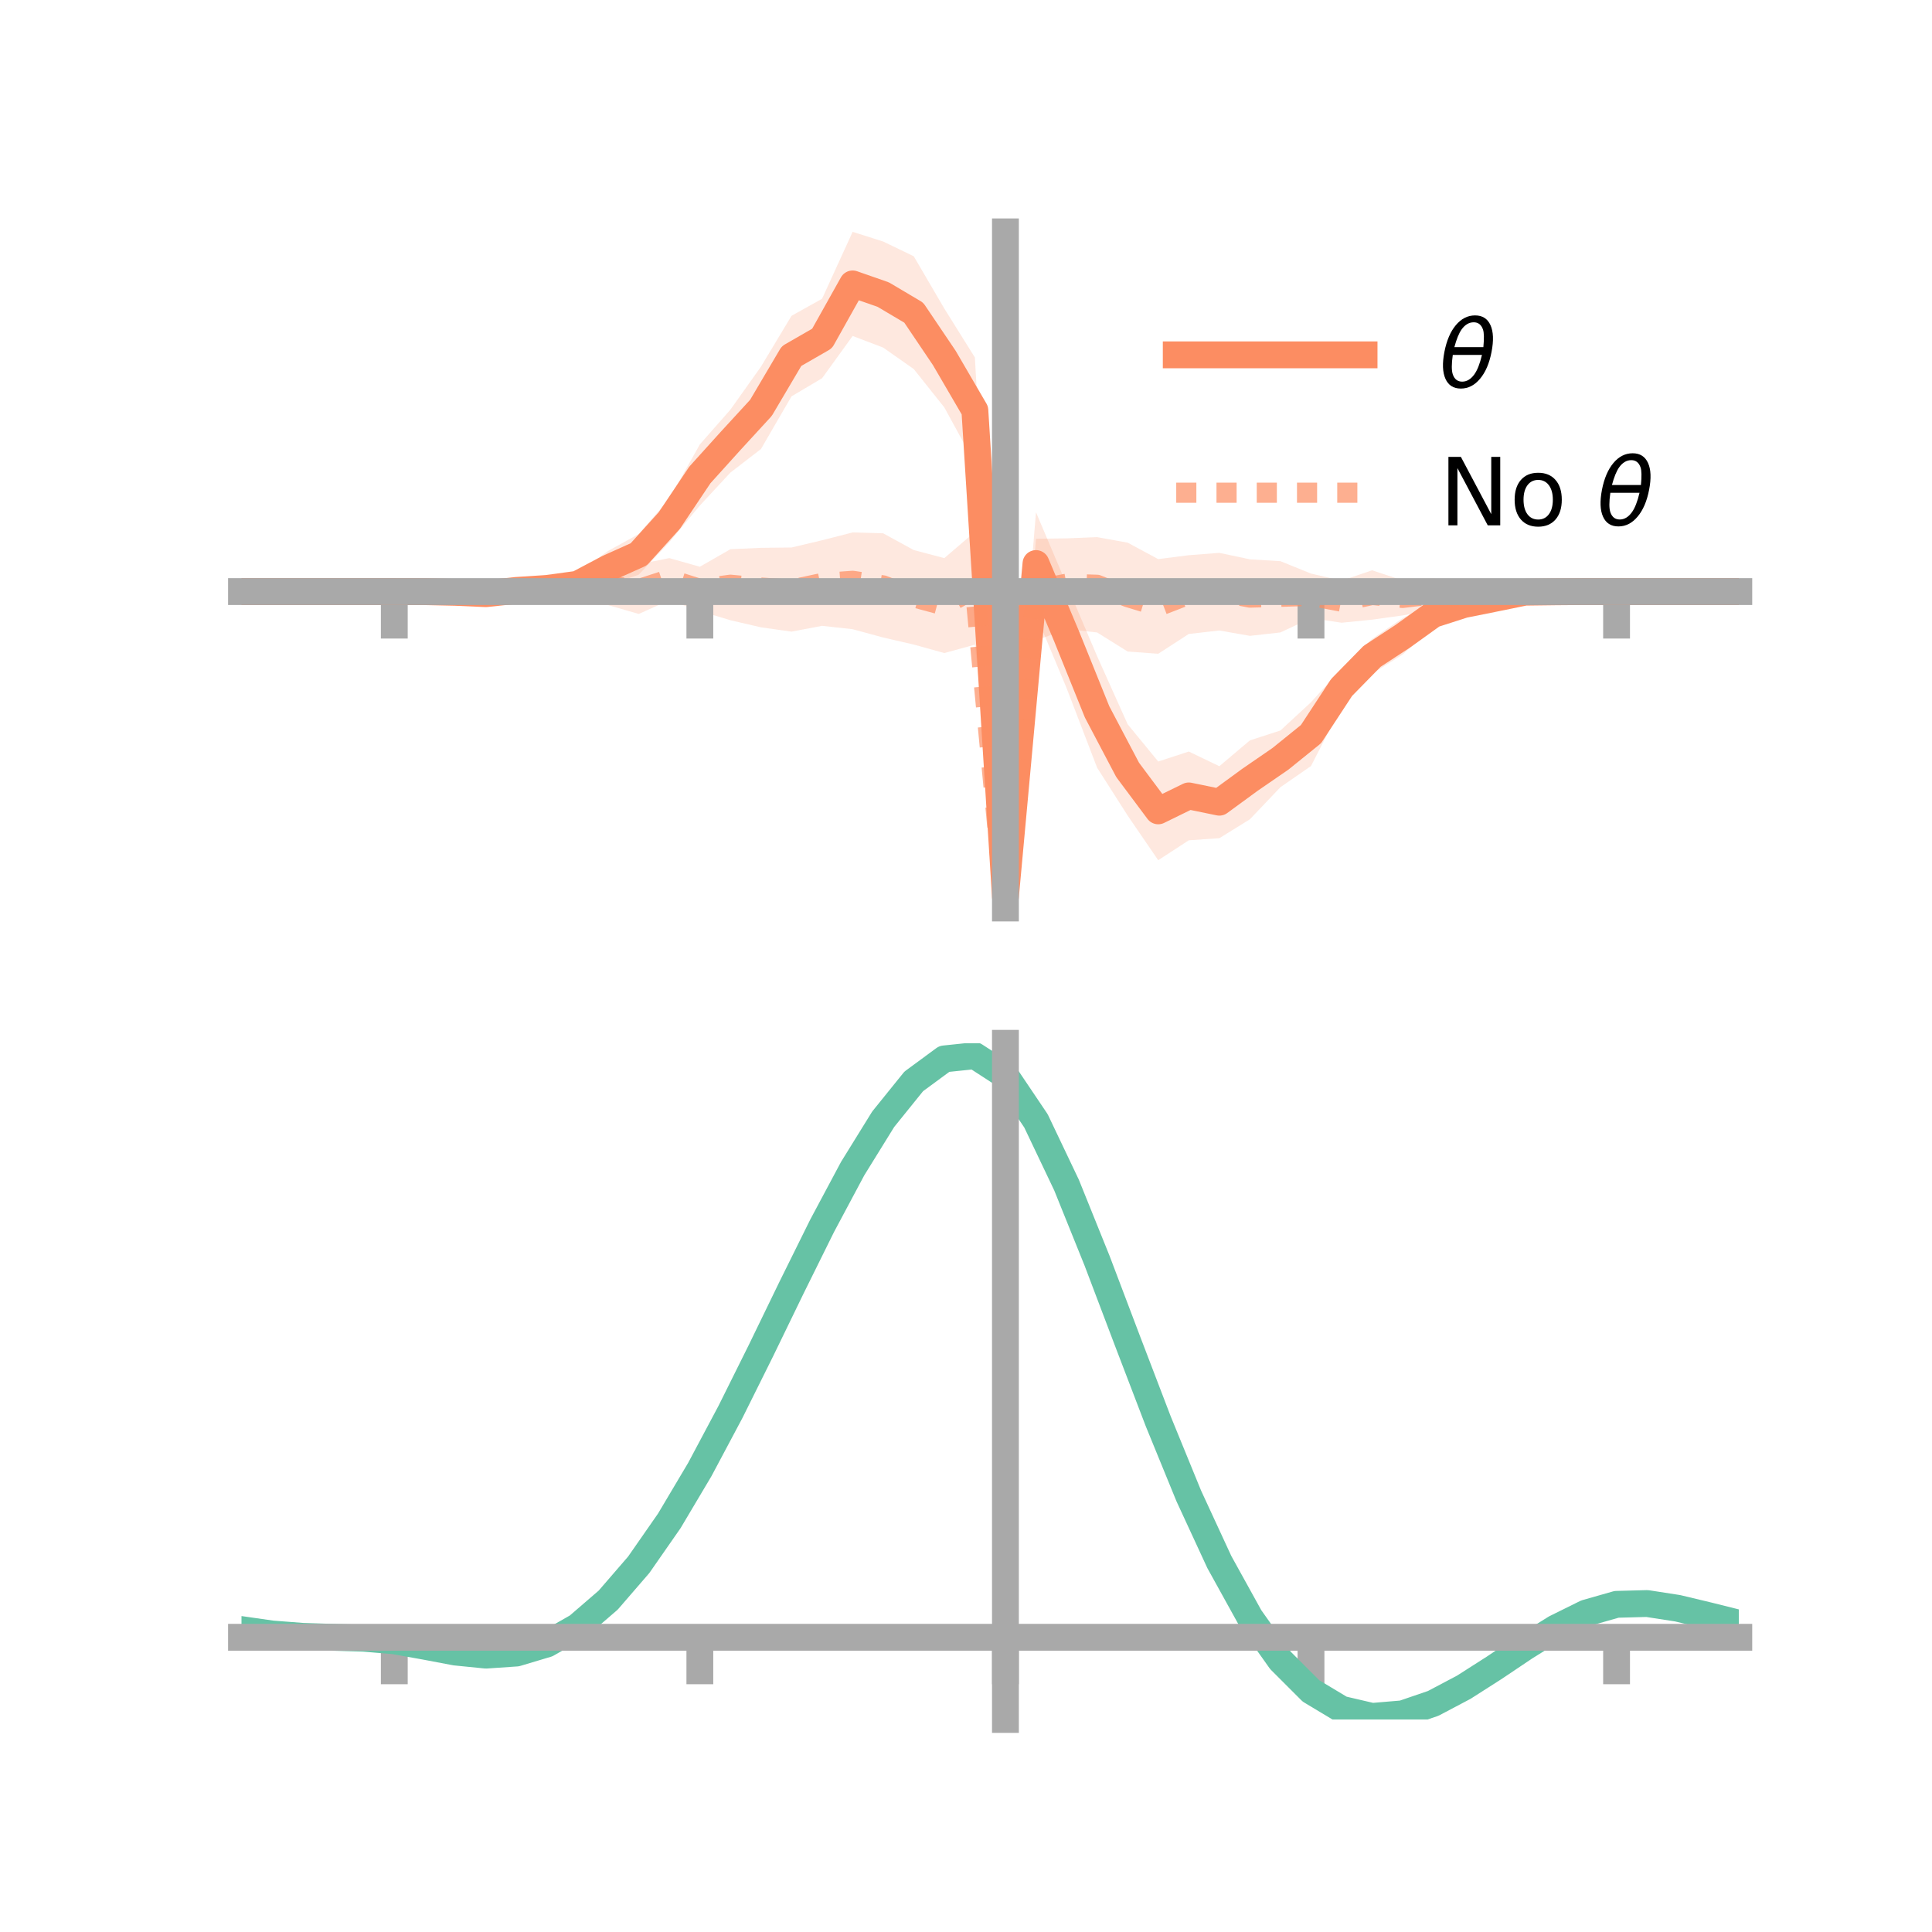 <?xml version="1.0" encoding="utf-8" standalone="no"?>
<!DOCTYPE svg PUBLIC "-//W3C//DTD SVG 1.1//EN"
  "http://www.w3.org/Graphics/SVG/1.1/DTD/svg11.dtd">
<!-- Created with matplotlib (https://matplotlib.org/) -->
<svg height="144pt" version="1.1" viewBox="0 0 144 144" width="144pt" xmlns="http://www.w3.org/2000/svg" xmlns:xlink="http://www.w3.org/1999/xlink">
 <defs>
  <style type="text/css">*{stroke-linecap:butt;stroke-linejoin:round;}</style>
 </defs>
 <g id="figure_1">
  <g id="patch_1">
   <path d="M 0 144 
L 144 144 
L 144 0 
L 0 0 
z
" style="fill:none;"/>
  </g>
  <g id="axes_1">
   <g id="patch_2">
    <path d="M 18 67.68 
L 129.6 67.68 
L 129.6 17.28 
L 18 17.28 
z
" style="fill:none;"/>
   </g>
   <g id="PolyCollection_1">
    <path clip-path="url(#p389a991753)" d="M 18 44.094 
L 18 44.094 
L 20.278 44.094 
L 22.555 44.094 
L 24.833 44.094 
L 27.11 44.094 
L 29.388 44.094 
L 31.665 44.026 
L 33.943 43.98 
L 36.22 43.822 
L 38.498 43.485 
L 40.776 43.036 
L 43.053 42.694 
L 45.331 41.061 
L 47.608 39.802 
L 49.886 37.18 
L 52.163 33.123 
L 54.441 30.532 
L 56.718 27.328 
L 58.996 23.539 
L 61.273 22.267 
L 63.551 17.28 
L 65.829 18.003 
L 68.106 19.101 
L 70.384 22.998 
L 72.661 26.642 
L 74.939 65.992 
L 77.216 38.18 
L 79.494 43.554 
L 81.771 48.905 
L 84.049 53.983 
L 86.327 56.759 
L 88.604 56.015 
L 90.882 57.109 
L 93.159 55.185 
L 95.437 54.445 
L 97.714 52.341 
L 99.992 49.832 
L 102.269 47.622 
L 104.547 46.074 
L 106.824 44.869 
L 109.102 44.185 
L 111.38 44.081 
L 113.657 43.704 
L 115.935 43.915 
L 118.212 44.006 
L 120.49 44.094 
L 122.767 44.094 
L 125.045 44.094 
L 127.322 44.094 
L 129.6 44.094 
L 129.6 44.094 
L 129.6 44.094 
L 127.322 44.094 
L 125.045 44.094 
L 122.767 44.094 
L 120.49 44.094 
L 118.212 44.179 
L 115.935 44.305 
L 113.657 44.572 
L 111.38 45.125 
L 109.102 45.936 
L 106.824 46.715 
L 104.547 48.782 
L 102.269 50.213 
L 99.992 52.653 
L 97.714 57.095 
L 95.437 58.672 
L 93.159 61.065 
L 90.882 62.474 
L 88.604 62.632 
L 86.327 64.115 
L 84.049 60.788 
L 81.771 57.216 
L 79.494 51.278 
L 77.216 45.826 
L 74.939 67.68 
L 72.661 34.531 
L 70.384 30.366 
L 68.106 27.508 
L 65.829 25.908 
L 63.551 25.041 
L 61.273 28.191 
L 58.996 29.541 
L 56.718 33.467 
L 54.441 35.223 
L 52.163 37.679 
L 49.886 40.417 
L 47.608 42.833 
L 45.331 43.623 
L 43.053 44.397 
L 40.776 44.68 
L 38.498 44.525 
L 36.22 44.676 
L 33.943 44.319 
L 31.665 44.172 
L 29.388 44.094 
L 27.11 44.094 
L 24.833 44.094 
L 22.555 44.094 
L 20.278 44.094 
L 18 44.094 
z
" style="fill:#fc8d62;fill-opacity:0.2;"/>
   </g>
   <g id="PolyCollection_2">
    <path clip-path="url(#p389a991753)" d="M 18 44.094 
L 18 44.094 
L 20.278 44.094 
L 22.555 44.094 
L 24.833 44.094 
L 27.11 44.094 
L 29.388 44.094 
L 31.665 44.03 
L 33.943 43.728 
L 36.22 43.513 
L 38.498 43.453 
L 40.776 42.834 
L 43.053 42.761 
L 45.331 42.249 
L 47.608 42.056 
L 49.886 41.597 
L 52.163 42.242 
L 54.441 40.935 
L 56.718 40.832 
L 58.996 40.807 
L 61.273 40.268 
L 63.551 39.684 
L 65.829 39.751 
L 68.106 40.998 
L 70.384 41.598 
L 72.661 39.646 
L 74.939 67.355 
L 77.216 40.155 
L 79.494 40.126 
L 81.771 40.034 
L 84.049 40.447 
L 86.327 41.673 
L 88.604 41.382 
L 90.882 41.207 
L 93.159 41.689 
L 95.437 41.827 
L 97.714 42.75 
L 99.992 43.281 
L 102.269 42.505 
L 104.547 43.261 
L 106.824 43.116 
L 109.102 43.444 
L 111.38 43.517 
L 113.657 43.729 
L 115.935 43.812 
L 118.212 43.992 
L 120.49 44.094 
L 122.767 44.094 
L 125.045 44.094 
L 127.322 44.094 
L 129.6 44.094 
L 129.6 44.094 
L 129.6 44.094 
L 127.322 44.094 
L 125.045 44.094 
L 122.767 44.094 
L 120.49 44.094 
L 118.212 44.165 
L 115.935 44.446 
L 113.657 44.638 
L 111.38 44.801 
L 109.102 45.534 
L 106.824 45.469 
L 104.547 45.87 
L 102.269 46.186 
L 99.992 46.415 
L 97.714 46.073 
L 95.437 47.138 
L 93.159 47.393 
L 90.882 46.993 
L 88.604 47.252 
L 86.327 48.728 
L 84.049 48.561 
L 81.771 47.139 
L 79.494 46.891 
L 77.216 47.737 
L 74.939 68.764 
L 72.661 48.05 
L 70.384 48.675 
L 68.106 48.043 
L 65.829 47.516 
L 63.551 46.898 
L 61.273 46.646 
L 58.996 47.079 
L 56.718 46.758 
L 54.441 46.229 
L 52.163 45.539 
L 49.886 44.74 
L 47.608 45.76 
L 45.331 45.103 
L 43.053 45.031 
L 40.776 44.645 
L 38.498 44.657 
L 36.22 44.438 
L 33.943 44.353 
L 31.665 44.183 
L 29.388 44.094 
L 27.11 44.094 
L 24.833 44.094 
L 22.555 44.094 
L 20.278 44.094 
L 18 44.094 
z
" style="fill:#fc8d62;fill-opacity:0.2;"/>
   </g>
   <g id="matplotlib.axis_1">
    <g id="xtick_1">
     <g id="line2d_1">
      <defs>
       <path d="M 0 0 
L 0 3.5 
" id="ma95ac45618" style="stroke:#a9a9a9;stroke-width:2;"/>
      </defs>
      <g>
       <use style="fill:#a9a9a9;stroke:#a9a9a9;stroke-width:2;" x="29.388" xlink:href="#ma95ac45618" y="44.094"/>
      </g>
     </g>
    </g>
    <g id="xtick_2">
     <g id="line2d_2">
      <g>
       <use style="fill:#a9a9a9;stroke:#a9a9a9;stroke-width:2;" x="52.163" xlink:href="#ma95ac45618" y="44.094"/>
      </g>
     </g>
    </g>
    <g id="xtick_3">
     <g id="line2d_3">
      <g>
       <use style="fill:#a9a9a9;stroke:#a9a9a9;stroke-width:2;" x="74.939" xlink:href="#ma95ac45618" y="44.094"/>
      </g>
     </g>
    </g>
    <g id="xtick_4">
     <g id="line2d_4">
      <g>
       <use style="fill:#a9a9a9;stroke:#a9a9a9;stroke-width:2;" x="97.714" xlink:href="#ma95ac45618" y="44.094"/>
      </g>
     </g>
    </g>
    <g id="xtick_5">
     <g id="line2d_5">
      <g>
       <use style="fill:#a9a9a9;stroke:#a9a9a9;stroke-width:2;" x="120.49" xlink:href="#ma95ac45618" y="44.094"/>
      </g>
     </g>
    </g>
   </g>
   <g id="matplotlib.axis_2"/>
   <g id="line2d_6">
    <path clip-path="url(#p389a991753)" d="M 18 44.094 
L 20.278 44.094 
L 22.555 44.094 
L 24.833 44.094 
L 27.11 44.094 
L 29.388 44.094 
L 31.665 44.099 
L 33.943 44.149 
L 36.22 44.249 
L 38.498 44.005 
L 40.776 43.858 
L 43.053 43.546 
L 45.331 42.342 
L 47.608 41.317 
L 49.886 38.798 
L 52.163 35.401 
L 54.441 32.878 
L 56.718 30.398 
L 58.996 26.54 
L 61.273 25.229 
L 63.551 21.161 
L 65.829 21.956 
L 68.106 23.305 
L 70.384 26.682 
L 72.661 30.587 
L 74.939 66.836 
L 77.216 42.003 
L 79.494 47.416 
L 81.771 53.06 
L 84.049 57.386 
L 86.327 60.437 
L 88.604 59.323 
L 90.882 59.791 
L 93.159 58.125 
L 95.437 56.558 
L 97.714 54.718 
L 99.992 51.243 
L 102.269 48.918 
L 104.547 47.428 
L 106.824 45.792 
L 109.102 45.06 
L 111.38 44.603 
L 113.657 44.138 
L 115.935 44.11 
L 118.212 44.092 
L 120.49 44.094 
L 122.767 44.094 
L 125.045 44.094 
L 127.322 44.094 
L 129.6 44.094 
" style="fill:none;stroke:#fc8d62;stroke-linecap:square;stroke-width:2;"/>
   </g>
   <g id="line2d_7">
    <path clip-path="url(#p389a991753)" d="M 18 44.094 
L 20.278 44.094 
L 22.555 44.094 
L 24.833 44.094 
L 27.11 44.094 
L 29.388 44.094 
L 31.665 44.107 
L 33.943 44.041 
L 36.22 43.975 
L 38.498 44.055 
L 40.776 43.739 
L 43.053 43.896 
L 45.331 43.676 
L 47.608 43.908 
L 49.886 43.169 
L 52.163 43.891 
L 54.441 43.582 
L 56.718 43.795 
L 58.996 43.943 
L 61.273 43.457 
L 63.551 43.291 
L 65.829 43.634 
L 68.106 44.521 
L 70.384 45.136 
L 72.661 43.848 
L 74.939 68.059 
L 77.216 43.946 
L 79.494 43.509 
L 81.771 43.587 
L 84.049 44.504 
L 86.327 45.2 
L 88.604 44.317 
L 90.882 44.1 
L 93.159 44.541 
L 95.437 44.482 
L 97.714 44.411 
L 99.992 44.848 
L 102.269 44.345 
L 104.547 44.566 
L 106.824 44.292 
L 109.102 44.489 
L 111.38 44.159 
L 113.657 44.183 
L 115.935 44.129 
L 118.212 44.079 
L 120.49 44.094 
L 122.767 44.094 
L 125.045 44.094 
L 127.322 44.094 
L 129.6 44.094 
" style="fill:none;stroke:#fc8d62;stroke-dasharray:1.5,1.5;stroke-dashoffset:0;stroke-opacity:0.7;stroke-width:1.5;"/>
   </g>
   <g id="patch_3">
    <path d="M 74.939 67.68 
L 74.939 17.28 
" style="fill:none;stroke:#a9a9a9;stroke-linecap:square;stroke-linejoin:miter;stroke-width:2;"/>
   </g>
   <g id="patch_4">
    <path d="M 129.6 67.68 
L 129.6 17.28 
" style="fill:none;"/>
   </g>
   <g id="patch_5">
    <path d="M 18 44.094 
L 129.6 44.094 
" style="fill:none;stroke:#a9a9a9;stroke-linecap:square;stroke-linejoin:miter;stroke-width:2;"/>
   </g>
   <g id="patch_6">
    <path d="M 18 17.28 
L 129.6 17.28 
" style="fill:none;"/>
   </g>
   <g id="legend_1">
    <g id="line2d_8">
     <path d="M 87.67 26.449 
L 101.67 26.449 
" style="fill:none;stroke:#fc8d62;stroke-linecap:square;stroke-width:2;"/>
    </g>
    <g id="line2d_9"/>
    <g id="text_1">
     <!-- $\theta$ -->
     <g transform="translate(107.27 28.899)scale(0.07 -0.07)">
      <defs>
       <path d="M 45.516 34.672 
L 14.453 34.672 
Q 12.359 20.062 14.5 13.875 
Q 17.188 6.25 24.469 6.25 
Q 31.781 6.25 37.359 13.922 
Q 42.234 20.656 45.516 34.672 
z
M 47.016 42.969 
Q 48.344 56.844 46.625 61.719 
Q 43.953 69.438 36.766 69.438 
Q 29.297 69.438 23.828 61.812 
Q 19.531 55.672 16.156 42.969 
z
M 38.188 76.766 
Q 49.906 76.766 54.594 66.406 
Q 59.281 56.109 55.719 37.844 
Q 52.203 19.625 43.453 9.281 
Q 34.766 -1.125 23.047 -1.125 
Q 11.281 -1.125 6.641 9.281 
Q 2 19.625 5.516 37.844 
Q 9.078 56.109 17.719 66.406 
Q 26.422 76.766 38.188 76.766 
z
" id="DejaVuSans-Oblique-952"/>
      </defs>
      <use transform="translate(0 0.234)" xlink:href="#DejaVuSans-Oblique-952"/>
     </g>
    </g>
    <g id="line2d_10">
     <path d="M 87.67 36.724 
L 101.67 36.724 
" style="fill:none;stroke:#fc8d62;stroke-dasharray:1.5,1.5;stroke-dashoffset:0;stroke-opacity:0.7;stroke-width:1.5;"/>
    </g>
    <g id="line2d_11"/>
    <g id="text_2">
     <!-- No $\theta$ -->
     <g transform="translate(107.27 39.174)scale(0.07 -0.07)">
      <defs>
       <path d="M 9.812 72.906 
L 23.094 72.906 
L 55.422 11.922 
L 55.422 72.906 
L 64.984 72.906 
L 64.984 0 
L 51.703 0 
L 19.391 60.984 
L 19.391 0 
L 9.812 0 
z
" id="DejaVuSans-78"/>
       <path d="M 30.609 48.391 
Q 23.391 48.391 19.188 42.75 
Q 14.984 37.109 14.984 27.297 
Q 14.984 17.484 19.156 11.844 
Q 23.344 6.203 30.609 6.203 
Q 37.797 6.203 41.984 11.859 
Q 46.188 17.531 46.188 27.297 
Q 46.188 37.016 41.984 42.703 
Q 37.797 48.391 30.609 48.391 
z
M 30.609 56 
Q 42.328 56 49.016 48.375 
Q 55.719 40.766 55.719 27.297 
Q 55.719 13.875 49.016 6.219 
Q 42.328 -1.422 30.609 -1.422 
Q 18.844 -1.422 12.172 6.219 
Q 5.516 13.875 5.516 27.297 
Q 5.516 40.766 12.172 48.375 
Q 18.844 56 30.609 56 
z
" id="DejaVuSans-111"/>
       <path id="DejaVuSans-32"/>
      </defs>
      <use transform="translate(0 0.234)" xlink:href="#DejaVuSans-78"/>
      <use transform="translate(74.805 0.234)" xlink:href="#DejaVuSans-111"/>
      <use transform="translate(135.986 0.234)" xlink:href="#DejaVuSans-32"/>
      <use transform="translate(167.773 0.234)" xlink:href="#DejaVuSans-Oblique-952"/>
     </g>
    </g>
   </g>
  </g>
  <g id="axes_2">
   <g id="patch_7">
    <path d="M 18 128.16 
L 129.6 128.16 
L 129.6 77.76 
L 18 77.76 
z
" style="fill:none;"/>
   </g>
   <g id="PolyCollection_3">
    <path clip-path="url(#p6eeeab9a0c)" d="M 18 121.506 
L 18 121.417 
L 20.278 121.75 
L 22.555 121.926 
L 24.833 121.998 
L 27.11 122.065 
L 29.388 122.261 
L 31.665 122.668 
L 33.943 123.09 
L 36.22 123.308 
L 38.498 123.144 
L 40.776 122.459 
L 43.053 121.146 
L 45.331 119.145 
L 47.608 116.449 
L 49.886 113.1 
L 52.163 109.177 
L 54.441 104.8 
L 56.718 100.123 
L 58.996 95.333 
L 61.273 90.645 
L 63.551 86.3 
L 65.829 82.558 
L 68.106 79.696 
L 70.384 77.999 
L 72.661 77.76 
L 74.939 79.26 
L 77.216 82.684 
L 79.494 87.53 
L 81.771 93.248 
L 84.049 99.337 
L 86.327 105.376 
L 88.604 111.026 
L 90.882 116.03 
L 93.159 120.213 
L 95.437 123.474 
L 97.714 125.78 
L 99.992 127.163 
L 102.269 127.702 
L 104.547 127.517 
L 106.824 126.753 
L 109.102 125.571 
L 111.38 124.142 
L 113.657 122.642 
L 115.935 121.247 
L 118.212 120.134 
L 120.49 119.489 
L 122.767 119.433 
L 125.045 119.792 
L 127.322 120.348 
L 129.6 120.93 
L 129.6 121.041 
L 129.6 121.041 
L 127.322 120.485 
L 125.045 119.95 
L 122.767 119.604 
L 120.49 119.667 
L 118.212 120.32 
L 115.935 121.461 
L 113.657 122.904 
L 111.38 124.461 
L 109.102 125.943 
L 106.824 127.166 
L 104.547 127.958 
L 102.269 128.16 
L 99.992 127.637 
L 97.714 126.285 
L 95.437 124.038 
L 93.159 120.872 
L 90.882 116.819 
L 88.604 111.969 
L 86.327 106.489 
L 84.049 100.621 
L 81.771 94.697 
L 79.494 89.127 
L 77.216 84.402 
L 74.939 81.065 
L 72.661 79.61 
L 70.384 79.85 
L 68.106 81.504 
L 65.829 84.283 
L 63.551 87.903 
L 61.273 92.096 
L 58.996 96.607 
L 56.718 101.205 
L 54.441 105.685 
L 52.163 109.868 
L 49.886 113.611 
L 47.608 116.806 
L 45.331 119.383 
L 43.053 121.311 
L 40.776 122.595 
L 38.498 123.271 
L 36.22 123.42 
L 33.943 123.18 
L 31.665 122.739 
L 29.388 122.332 
L 27.11 122.141 
L 24.833 122.074 
L 22.555 122 
L 20.278 121.826 
L 18 121.506 
z
" style="fill:#66c2a5;fill-opacity:0.2;"/>
   </g>
   <g id="matplotlib.axis_3">
    <g id="xtick_6">
     <g id="line2d_12">
      <g>
       <use style="fill:#a9a9a9;stroke:#a9a9a9;stroke-width:2;" x="29.388" xlink:href="#ma95ac45618" y="122.033"/>
      </g>
     </g>
    </g>
    <g id="xtick_7">
     <g id="line2d_13">
      <g>
       <use style="fill:#a9a9a9;stroke:#a9a9a9;stroke-width:2;" x="52.163" xlink:href="#ma95ac45618" y="122.033"/>
      </g>
     </g>
    </g>
    <g id="xtick_8">
     <g id="line2d_14">
      <g>
       <use style="fill:#a9a9a9;stroke:#a9a9a9;stroke-width:2;" x="74.939" xlink:href="#ma95ac45618" y="122.033"/>
      </g>
     </g>
    </g>
    <g id="xtick_9">
     <g id="line2d_15">
      <g>
       <use style="fill:#a9a9a9;stroke:#a9a9a9;stroke-width:2;" x="97.714" xlink:href="#ma95ac45618" y="122.033"/>
      </g>
     </g>
    </g>
    <g id="xtick_10">
     <g id="line2d_16">
      <g>
       <use style="fill:#a9a9a9;stroke:#a9a9a9;stroke-width:2;" x="120.49" xlink:href="#ma95ac45618" y="122.033"/>
      </g>
     </g>
    </g>
   </g>
   <g id="matplotlib.axis_4"/>
   <g id="line2d_17">
    <path clip-path="url(#p6eeeab9a0c)" d="M 18 121.462 
L 20.278 121.788 
L 22.555 121.963 
L 24.833 122.036 
L 27.11 122.103 
L 29.388 122.296 
L 31.665 122.704 
L 33.943 123.135 
L 36.22 123.364 
L 38.498 123.208 
L 40.776 122.527 
L 43.053 121.229 
L 45.331 119.264 
L 47.608 116.628 
L 49.886 113.355 
L 52.163 109.522 
L 54.441 105.242 
L 56.718 100.664 
L 58.996 95.97 
L 61.273 91.37 
L 63.551 87.102 
L 65.829 83.421 
L 68.106 80.6 
L 70.384 78.924 
L 72.661 78.685 
L 74.939 80.162 
L 77.216 83.543 
L 79.494 88.328 
L 81.771 93.972 
L 84.049 99.979 
L 86.327 105.932 
L 88.604 111.498 
L 90.882 116.425 
L 93.159 120.543 
L 95.437 123.756 
L 97.714 126.033 
L 99.992 127.4 
L 102.269 127.931 
L 104.547 127.738 
L 106.824 126.96 
L 109.102 125.757 
L 111.38 124.302 
L 113.657 122.773 
L 115.935 121.354 
L 118.212 120.227 
L 120.49 119.578 
L 122.767 119.518 
L 125.045 119.871 
L 127.322 120.416 
L 129.6 120.985 
" style="fill:none;stroke:#66c2a5;stroke-linecap:square;stroke-width:2;"/>
   </g>
   <g id="patch_8">
    <path d="M 74.939 128.16 
L 74.939 77.76 
" style="fill:none;stroke:#a9a9a9;stroke-linecap:square;stroke-linejoin:miter;stroke-width:2;"/>
   </g>
   <g id="patch_9">
    <path d="M 129.6 128.16 
L 129.6 77.76 
" style="fill:none;"/>
   </g>
   <g id="patch_10">
    <path d="M 18 122.033 
L 129.6 122.033 
" style="fill:none;stroke:#a9a9a9;stroke-linecap:square;stroke-linejoin:miter;stroke-width:2;"/>
   </g>
   <g id="patch_11">
    <path d="M 18 77.76 
L 129.6 77.76 
" style="fill:none;"/>
   </g>
  </g>
 </g>
 <defs>
  <clipPath id="p389a991753">
   <rect height="50.4" width="111.6" x="18" y="17.28"/>
  </clipPath>
  <clipPath id="p6eeeab9a0c">
   <rect height="50.4" width="111.6" x="18" y="77.76"/>
  </clipPath>
 </defs>
</svg>
